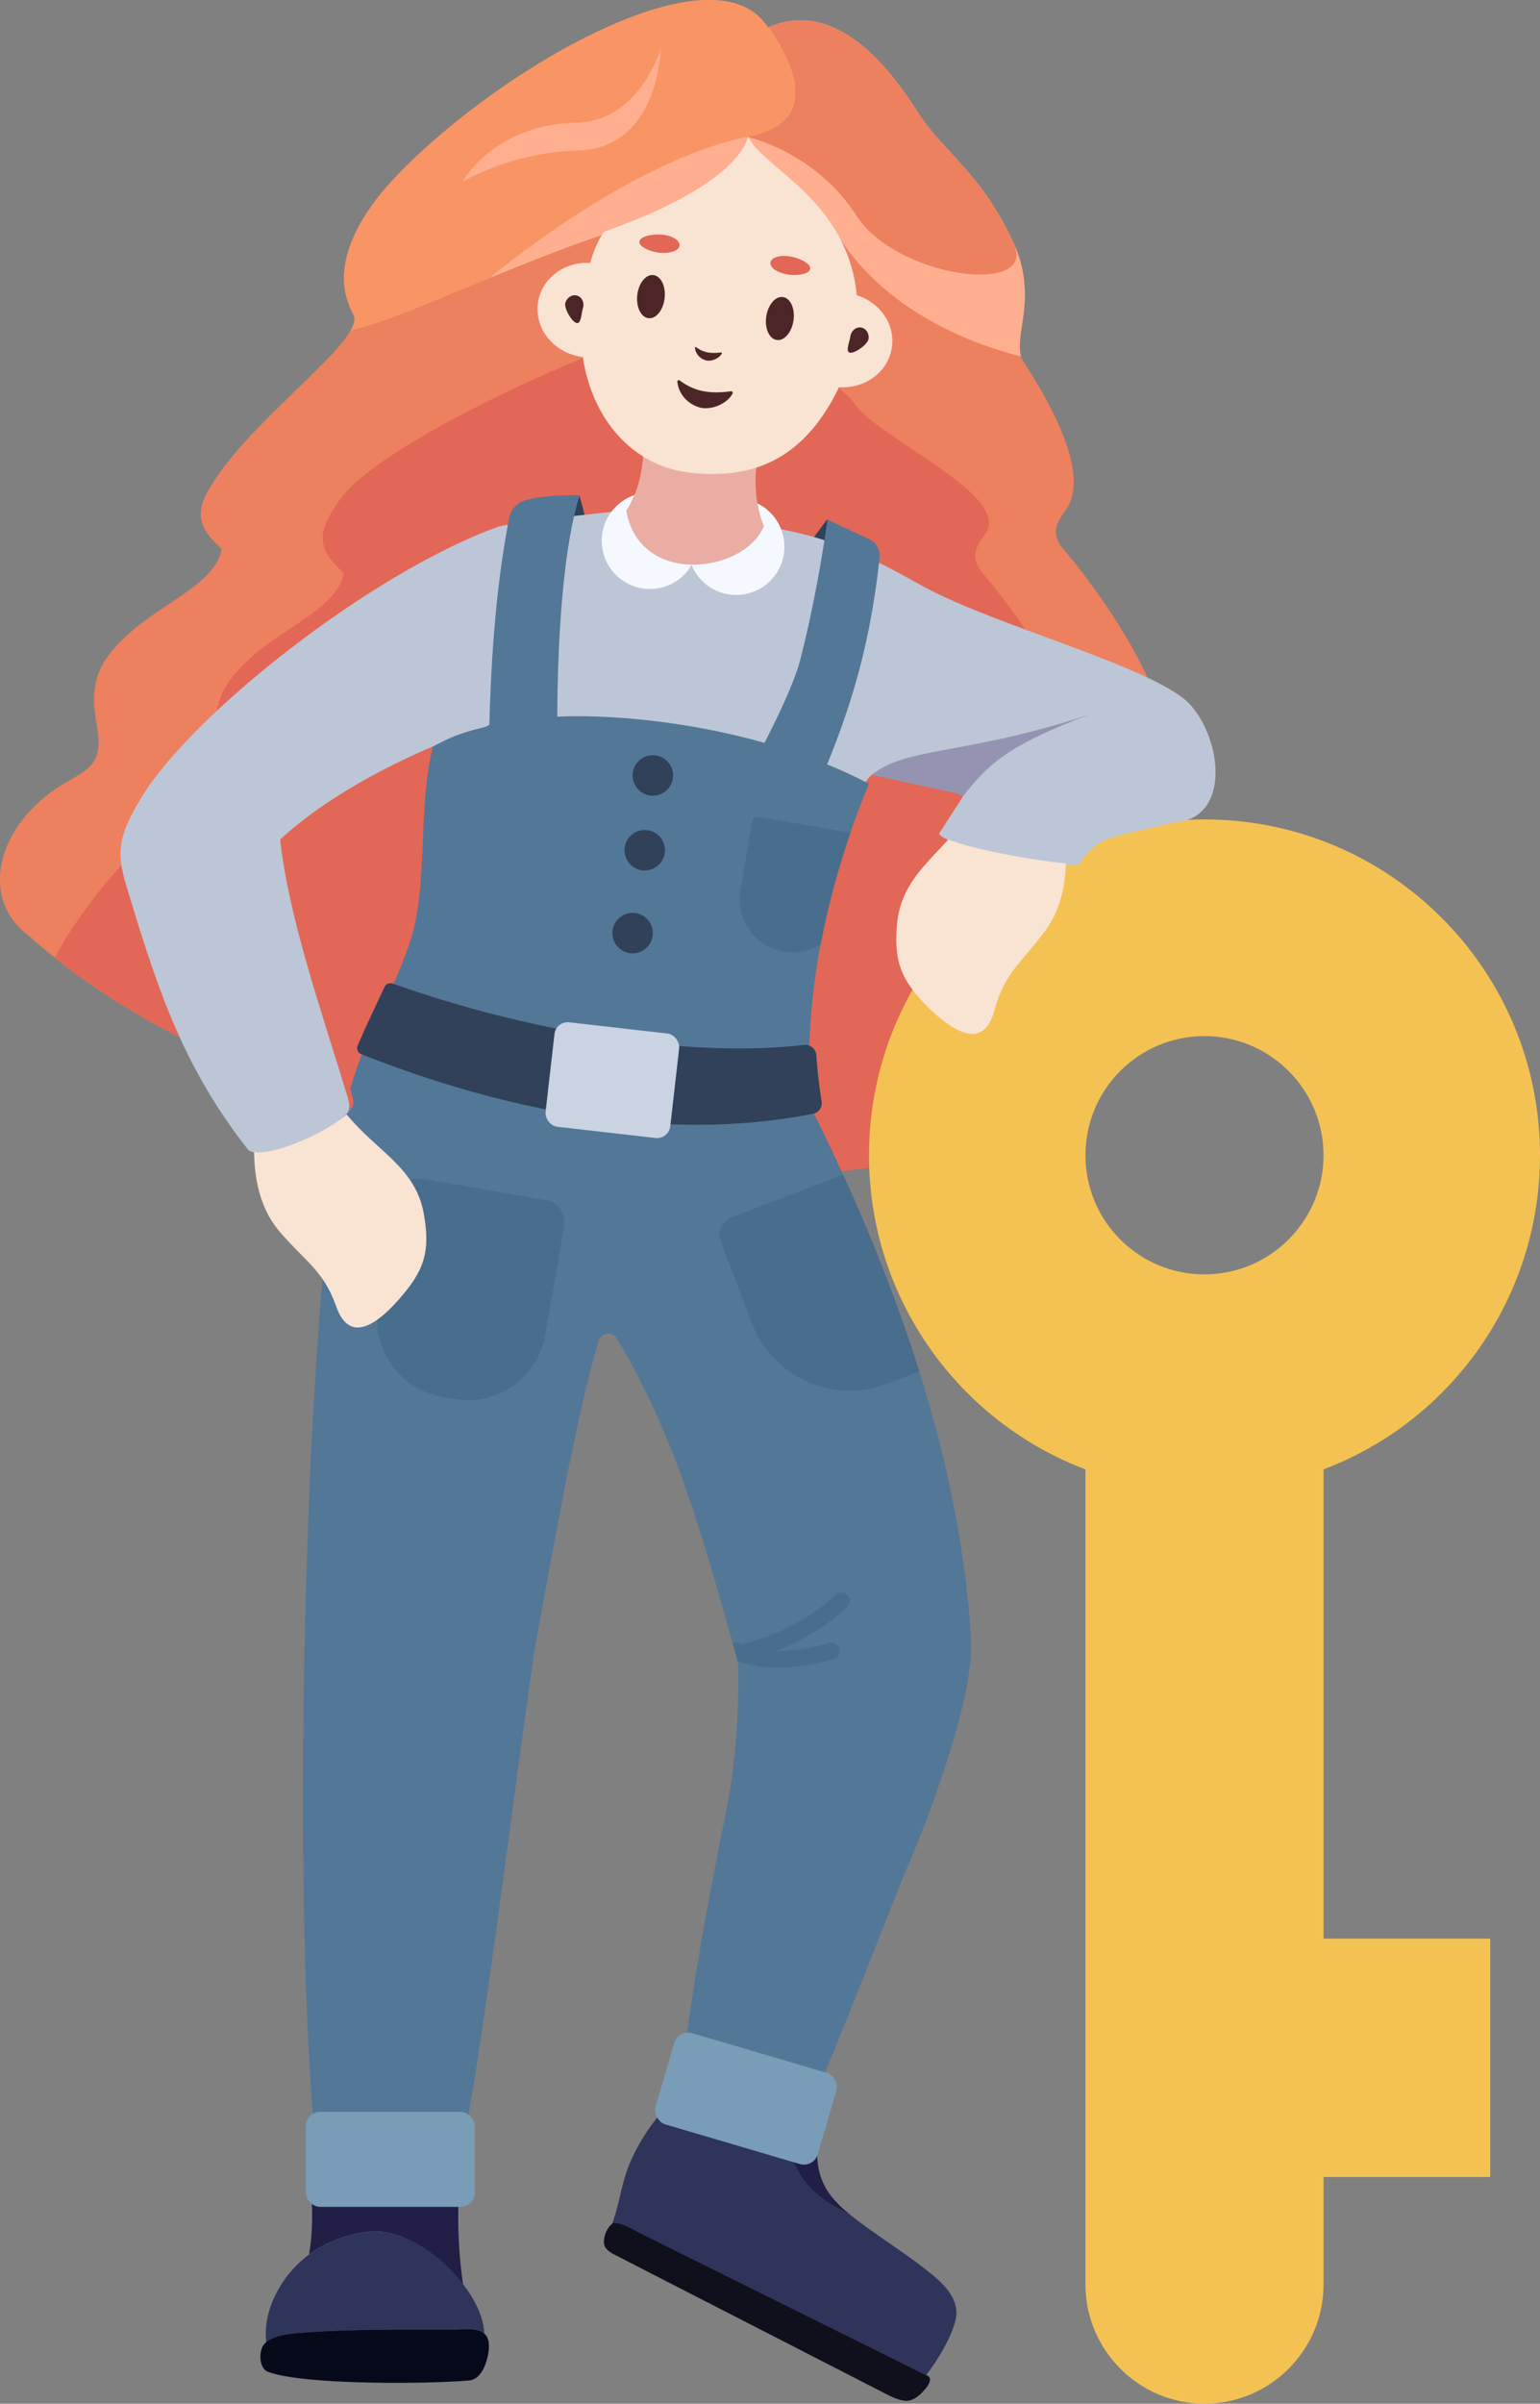 <?xml version="1.0" encoding="UTF-8"?>
<svg id="Camada_2" data-name="Camada 2" xmlns="http://www.w3.org/2000/svg" viewBox="0 0 276.33 430.91">
  <rect x="0" y="0" width="276.33" height="430.91" fill="#808080" stroke="none"/>
  <defs>
    <style>
      .cls-1 {
        fill: #2f345a;
      }

      .cls-1, .cls-2, .cls-3, .cls-4, .cls-5, .cls-6, .cls-7, .cls-8, .cls-9, .cls-10, .cls-11, .cls-12, .cls-13, .cls-14, .cls-15, .cls-16, .cls-17, .cls-18, .cls-19, .cls-20, .cls-21, .cls-22, .cls-23, .cls-24 {
        stroke-width: 0px;
      }

      .cls-1, .cls-2, .cls-4, .cls-5, .cls-9, .cls-10, .cls-12, .cls-13, .cls-14, .cls-15, .cls-16, .cls-17, .cls-18, .cls-19, .cls-20, .cls-22, .cls-23, .cls-24 {
        fill-rule: evenodd;
      }

      .cls-2 {
        fill: #06091a;
      }

      .cls-3, .cls-10 {
        fill: #496d8d;
      }

      .cls-4 {
        fill: #9494b2;
      }

      .cls-5 {
        fill: #bdc6d6;
      }

      .cls-6, .cls-23 {
        fill: #31415a;
      }

      .cls-7, .cls-24 {
        fill: #ffaf8f;
      }

      .cls-8, .cls-14 {
        fill: #4c2626;
      }

      .cls-9 {
        fill: #ed805f;
      }

      .cls-11 {
        fill: #c9d3e2;
      }

      .cls-12 {
        fill: #0f101c;
      }

      .cls-13 {
        fill: #f4c253;
      }

      .cls-15 {
        fill: #f5f9ff;
      }

      .cls-16 {
        fill: #537797;
      }

      .cls-17 {
        fill: #f99564;
      }

      .cls-18 {
        fill: #e26756;
      }

      .cls-19 {
        fill: #211f45;
      }

      .cls-20 {
        fill: #eaada4;
      }

      .cls-21 {
        fill: #799cb7;
      }

      .cls-22 {
        fill: #f9e3d3;
      }
    </style>
  </defs>
  <g id="Camada_1-2" data-name="Camada 1">
    <g id="Menina">
      <path class="cls-9" d="M137.79,4.94c-9.88-15.67-51.28,9.21-68.46,28.58-4.75,5.41-9.4,13.39-6.93,20.51.38,1.14.76,1.9,1.04,2.47,2.09,4.18-16.71,17.38-24.5,28.96-3.51,5.03-4.56,8.26.85,12.91-1.04,6.46-11.39,9.88-17.76,16.24-5.03,4.84-5.89,8.93-4.65,15.48,1.61,8.07-2.94,8.07-8.17,11.87-10.73,7.98-12.15,19.94-3.99,25.83,48.85,44.03,163.46,55.15,179.91,28.31s21.74-49.63,23.83-59.13c2.75-12.72-14.97-34.9-17.82-38.12-3.04-3.42-1.33-5.32.28-7.69,4.37-6.84-3.89-20.32-7.88-26.49-2.29-3.56,2.95-10.82-1.65-20.98-5.71-12.59-12.7-16.42-17.24-23.55s-14.34-20.7-26.87-15.19Z"/>
      <path class="cls-18" d="M194.48,141.29c2.75-12.72-14.97-34.9-17.82-38.12-3.04-3.42-1.33-5.32.28-7.69,4.37-6.84-19.75-17.09-23.73-23.26-2.29-3.56-20.46-15.12-26.09-15.12-9.28,0-58.5,21.1-66.29,32.68-3.51,5.03-4.56,8.26.85,12.91-1.04,6.46-11.39,9.88-17.76,16.24-5.03,4.84-5.89,8.93-4.65,15.48,1.61,8.07-2.94,8.07-8.17,11.87-6.53,4.85-16.38,16.05-21.26,25.41,51.08,40.77,159.35,50.44,175.31,24.42,4.84-7.89,8.71-15.43,11.82-22.39.61-14.63-3.8-26.46-2.49-32.42Z"/>
      <path class="cls-13" d="M216.13,146.9c33.23,0,60.2,26.97,60.2,60.2,0,25.73-16.14,47.76-38.84,56.31v84.13h29.91v42.73h-29.91v19.28c0,11.77-9.59,21.36-21.36,21.36h0c-11.77,0-21.36-9.59-21.36-21.36v-146.14c-22.69-8.55-38.84-30.58-38.84-56.31,0-33.23,26.97-60.2,60.2-60.2h0ZM216.13,185.74c11.77,0,21.36,9.59,21.36,21.36s-9.59,21.36-21.36,21.36-21.36-9.5-21.36-21.36,9.59-21.36,21.36-21.36Z"/>
      <path class="cls-20" d="M115.52,79.88c-.18,8.01-2.99,11.74-5.08,14.5,5.26,10.08,22.29,10.9,28.2,2.63-2.37-2.85-3.7-8.65-2.76-14.75-5.13,1.23-14.33,1.68-18.89-.5l-1.48-1.88Z"/>
      <polygon class="cls-23" points="149.43 101.75 142.51 101.07 148.39 93.14 151.91 95.94 149.43 101.75"/>
      <polygon class="cls-23" points="106.09 96.67 99.18 96.67 99.18 88.9 103.99 88.9 106.09 96.67"/>
      <path class="cls-5" d="M44.45,206.06c2.18,2.18,12.44-2.28,17-5.7,1.42-1.04,1.51-1.88.75-4.26-4.84-15.86-10.33-31.45-11.94-45.6,8.17-7.5,19.55-13.58,30.47-17.95.38-.09-.09,4.46.19,4.37,2.94-1.14,9.21.28,12.44-.57l54.63,16.17c5.61-4.65,5.6-13.27,9.82-14.31,4.91-1.21,10.94,2.61,15.03,4.5l-4.08,6.36c-2.85,1.99,23.57,7.03,24.9,5.8,3.8-5.13,4.46-4.37,16.92-7.41,10.16-.57,8.83-14.43,3.13-20.98-5.79-6.65-34.57-14.08-47.76-21.2-7.68-4.21-15.91-9.12-28.9-10.89-3.45,8.33-22.3,10.89-24.69-2.94-5.22.66-18.18,1.82-22.93,2.96-22.83,8.23-55.12,33.69-64.14,48.69-4.94,8.17-4.18,10.73-1.9,18.04,5.13,17,9.88,30.67,21.08,44.91h0Z"/>
      <path class="cls-4" d="M172.83,142.72c4.27-5.41,7.45-8.89,22.75-14.67-21.96,7.33-33.01,5.78-39.14,10.86l14.87,3.24c.47.09,1.04.28,1.52.57Z"/>
      <path class="cls-16" d="M94.29,89.67c2.87-.81,6.77-.91,9.71-.91-2.6,8.41-3.91,22.44-4.01,39.72,0,0,0,0,0,0,11.49-.57,35.88,1.53,55.92,12.02,0,0,0,0,0,.01-9.02,21.93-11.68,41.24-10.44,57.95,0,0,0,0,0,0,17.57,35.13,27.16,67.04,28.77,95.62.57,9.78-7.17,31.06-12.11,42.22-10.52,26.62-16.59,42-17.82,43.14-8.07,7.12-24.51,1.84-22.33-4.71,2.09-18.14,4.88-33.08,8.11-49.03,1.71-8.07,2.56-17.09,2.37-27.53,0,0,0,0,0,0-6.68-24.06-11.38-40.77-21.75-58.2-.81-1.36-2.86-1.11-3.31.41-2.86,9.68-5.76,23.53-11.5,55.52-4.84,33.33-12.21,95.79-15.35,96.74-7.79,2.56-13.53,2.31-21.12,1.26-6.55-.95-7.21-129.81.86-186.31.38-2.75.76-5.13,1.23-7.31,0,0,0,0,0,0,1.33-1.04,2.37-1.8,1.61-4.08l-.28-1.04s0,0,0,0c3.04-10.44,7.12-15.86,10.63-26.02,3.51-10.35,1.36-23.89,4.2-35.28,0,0,0,0,0,0,6.01-3.44,9.84-3.17,10.13-4.02.44-16.65,1.81-27.95,3.55-36.98.29-1.52,1.41-2.74,2.9-3.17Z"/>
      <path class="cls-23" d="M144.26,187.32c-20.85,2.46-49.69-2.42-73.8-11-.57-.2-1.2.06-1.46.61-1.6,3.42-3.29,6.93-4.82,10.48-.27.62.03,1.34.66,1.58,25.19,9.95,54.08,16.02,81.08,10.67,1-.2,1.66-1.16,1.51-2.17-.32-2.07-.8-5.54-.94-8.28-.06-1.15-1.08-2.02-2.22-1.88Z"/>
      <path class="cls-19" d="M55.94,394.73c.19,3.23,0,6.46-.47,9.4.47-.38.95-.66,1.42-.95,3.04-1.8,7.31-3.32,11.2-3.13,4.84.28,11.11,4.37,15,9.5-.76-5.13-1.04-10.73-.76-17.09-7.22,2.18-18.8,2.94-26.4,2.28h0Z"/>
      <path class="cls-1" d="M47.78,419.9c-.76-5.89,3.04-13.01,9.12-16.71,3.04-1.8,7.31-3.32,11.2-3.13,7.5.38,18.42,10.16,18.8,18.23-1.23-1.04-3.61-.66-5.32-.66-9.69,0-18.8-.09-27.35.57-1.33.09-3.61.28-5.22.95-.47.19-.85.47-1.23.76h0Z"/>
      <path class="cls-2" d="M81.58,417.62c-9.69,0-18.8-.09-27.35.57-1.33.09-3.61.28-5.22.95-.85.38-1.52.85-1.9,1.52-.66,1.33-.57,3.99,1.04,4.56,6.36,2.37,28.87,2.18,36.08,1.52,1.71-.19,2.75-2.09,3.23-4.08,1.42-6.08-3.04-5.03-5.89-5.03Z"/>
      <path class="cls-19" d="M152.42,396.92c-.76-.66-1.52-1.23-2.09-1.9-4.08-3.99-4.27-9.02-3.04-14.05.09-.47.19-1.04.38-1.52-.38.19-.76.28-1.14.38-1.71.57-3.61.85-5.7.95.76,9.5,5.51,13.39,11.58,16.14Z"/>
      <path class="cls-1" d="M120.99,376.22c-3.51,3.51-6.36,7.5-8.26,12.25-1.33,3.51-1.71,7.31-3.04,10.54.76.09,2.37-.19,4.08.85l52.42,25.92c2.18-2.85,4.46-6.65,5.22-9.69,1.04-3.8-2.09-6.74-5.03-9.02-4.37-3.51-10.07-6.93-13.96-10.16-6.08-2.75-10.82-6.65-11.58-16.14-6.93.19-15.29-1.8-19.85-4.56h0Z"/>
      <path class="cls-12" d="M166.57,425.97l-51.94-25.73c-2.28-1.33-4.27-1.99-4.75-1.61-.85.57-1.52,2.09-1.52,3.23,0,1.04.57,1.61,1.8,2.28,16.71,8.55,32.57,16.71,49.28,25.26,1.52.76,3.13,1.33,4.27.76.95-.38,1.8-1.23,2.56-2.18.85-1.14.66-1.8.28-1.99h0Z"/>
      <path class="cls-3" d="M72.4,212.97h22.57c2.17,0,3.92,1.76,3.92,3.92v19.94c0,7.75-6.29,14.04-14.04,14.04h-2.29c-7.77,0-14.08-6.31-14.08-14.08v-19.9c0-2.17,1.76-3.92,3.92-3.92Z" transform="translate(40.95 -10.91) rotate(9.86)"/>
      <path class="cls-22" d="M45.59,206.53c.09,6.08,1.61,10.82,4.65,14.34,4.46,5.22,7.79,6.84,10.07,13.29,2.37,6.84,7.31,3.23,11.11-1.04,4.46-5.03,5.89-8.36,4.65-15.38-1.42-8.45-8.45-11.3-13.86-17.95-.28.19-.47.38-.76.57-3.99,3.04-12.34,6.74-15.86,6.17h0Z"/>
      <path class="cls-17" d="M181.91,43.68c-5.71-12.59-12.7-16.42-17.24-23.55-4.55-7.13-14.34-20.7-26.87-15.19-9.88-15.67-51.28,9.21-68.46,28.58-4.75,5.41-9.4,13.39-6.93,20.51.38,1.14.76,1.9,1.04,2.47.34.67.13,1.58-.48,2.67,9.97-1.92,33.63-14.45,55.37-20.18,20.29-5.35,20.81-14.21,32.46,3.86,7.2,11.18,20.32,18.03,32.41,21.03-1.25-3.79,3.01-10.73-1.28-20.2Z"/>
      <path class="cls-24" d="M181.91,43.68c-5.71-12.59-12.7-16.42-17.24-23.55-4.53-7.1-14.27-20.6-26.74-15.24,5.23,7.58,8.84,17.13-3.66,19.61-21.52,4.27-46.38,25.33-46.38,25.33h0c9.48-3.91,20.17-8.13,30.44-10.84,20.29-5.35,20.81-14.21,32.46,3.86,7.2,11.18,20.32,18.03,32.41,21.03-1.25-3.79,3.01-10.73-1.28-20.2Z"/>
      <path class="cls-9" d="M181.91,43.68c-5.71-12.59-12.7-16.42-17.24-23.55-4.53-7.1-14.27-20.6-26.74-15.24,5.23,7.58,8.84,17.13-3.66,19.61-.05.01-.1.02-.16.03,0,0,12.17,2.64,19.58,14.14,7.2,11.18,32.51,14.48,28.22,5.02Z"/>
      <path class="cls-22" d="M191.25,154.78c-.09,4.75-1.33,8.74-3.61,11.96-4.18,5.7-7.41,7.6-9.21,14.43-1.99,7.12-7.22,3.8-11.49-.19-4.94-4.84-6.65-8.17-5.98-15.38.66-6.84,4.94-10.45,9.21-15.1,4.18,1.71,15.38,3.8,21.08,4.27h0Z"/>
      <path class="cls-22" d="M153.73,52.92c-.24-2.64-.86-5.35-2.01-8.08-4.62-11.04-15.56-15.88-17.45-20.34-3.05,9.7-25.82,16.99-25.82,16.99,0,0-1.36,1.53-2.56,5.63-4.62-.26-8.71,2.78-9.36,7.13-.68,4.62,2.79,8.97,7.76,9.71.09.01.18.02.28.03,1.66,11.12,8.92,19.68,19.48,20.78,9.06.94,18.3-.97,25-12.52.52-.89,1.02-1.84,1.49-2.84,4.67.33,8.84-2.73,9.49-7.12.62-4.16-2.13-8.08-6.3-9.36Z"/>
      <path class="cls-18" d="M118.61,42.05c1.8.11,3.35.95,3.32,1.91-.02.86-1.42,1.49-3.35,1.36-1.8-.11-3.85-1.04-3.84-1.9-.09-.98,2.07-1.48,3.87-1.36Z"/>
      <ellipse class="cls-8" cx="116.8" cy="53.18" rx="3.89" ry="2.47" transform="translate(51.03 163.38) rotate(-83.65)"/>
      <path class="cls-14" d="M125.67,73.08c-2.27-.58-3.91-2.44-4.13-4.64-.02-.24.24-.39.43-.24,2.22,1.67,4.78,2.56,9.18,1.94.22-.03.39.19.3.39-.77,1.64-3.52,3.05-5.78,2.56Z"/>
      <path class="cls-18" d="M141.94,46c-1.77-.35-3.48.08-3.69,1.01-.2.84,1,1.8,2.9,2.16,1.77.35,3.99-.03,4.19-.87.34-.92-1.63-1.95-3.4-2.3Z"/>
      <ellipse class="cls-8" cx="139.93" cy="57.1" rx="3.89" ry="2.47" transform="translate(63.28 187.35) rotate(-81.72)"/>
      <path class="cls-14" d="M126.71,64.62c-1.1-.28-1.9-1.18-2.01-2.26-.01-.12.12-.19.21-.12,1.08.81,2.32,1.24,4.46.94.11-.02.19.09.15.19-.37.79-1.71,1.48-2.81,1.24Z"/>
      <path class="cls-7" d="M83.01,32.54c.24-.42,5.96-10.25,20.37-10.54,11.13-.23,14.99-12.64,15.15-13.17,0,0-.24,17.86-15.05,18.17-11.47.24-20.48,5.54-20.48,5.54Z"/>
      <path class="cls-14" d="M104.6,55.2c-.29.97-.3,2.95-1.17,2.7s-2.27-2.67-1.98-3.63,1.23-1.54,2.1-1.28,1.35,1.25,1.06,2.22Z"/>
      <path class="cls-14" d="M152.59,60.29c-.14,1-.96,2.81-.06,2.94s3.17-1.48,3.32-2.48-.47-1.91-1.37-2.04-1.74.58-1.89,1.58Z"/>
      <path class="cls-15" d="M112.38,91.61c.51-.83,1-1.78,1.44-2.85-1.48.51-2.85,1.41-3.91,2.72-3.01,3.71-2.45,9.15,1.25,12.17,3.71,3.01,9.15,2.45,12.17-1.25.3-.37.56-.77.79-1.17-5.34-.1-10.51-2.88-11.75-9.61Z"/>
      <path class="cls-15" d="M137.56,91.29c-.52-.42-1.07-.77-1.65-1.05.26,1.54.66,2.95,1.18,4.16-.02,0-.04,0-.06,0-1.75,4.22-7.45,6.95-12.96,6.83.53,1.32,1.39,2.53,2.57,3.49,3.71,3.01,9.15,2.45,12.17-1.25,3.01-3.71,2.45-9.15-1.25-12.17Z"/>
      <path class="cls-16" d="M145.71,142.98l-10.49-6.09s6.78-12.38,8.36-18.55c3.34-13.04,4.89-25.19,4.89-25.19l7.5,3.52c1.24.58,1.98,1.87,1.85,3.24-.38,3.89-1.43,12.27-3.97,21.41-3.49,12.55-8.13,21.68-8.13,21.68Z"/>
      <rect class="cls-21" x="54.87" y="378.58" width="30.33" height="17.05" rx="2.58" ry="2.58"/>
      <rect class="cls-21" x="118.71" y="367.69" width="30.33" height="17.05" rx="2.58" ry="2.58" transform="translate(111.65 -22.49) rotate(16.4)"/>
      <circle class="cls-6" cx="117.14" cy="139.02" r="3.63"/>
      <circle class="cls-6" cx="115.69" cy="152.42" r="3.63"/>
      <circle class="cls-6" cx="113.51" cy="167.28" r="3.63"/>
      <rect class="cls-11" x="98.61" y="184.22" width="22.52" height="18.85" rx="2.39" ry="2.39" transform="translate(22.71 -11.23) rotate(6.52)"/>
      <path class="cls-3" d="M149.96,285.88c-6.25,5.87-13.72,8.15-16.88,8.89-.12-.06-.2-.1-.21-.1-.44-.25-.95-.26-1.38-.06.31,1.11.62,2.23.94,3.37.12-.02.25-.05.4-.08,1.37.49,3.67,1.07,6.89,1.07,2.67,0,5.96-.4,9.87-1.58.79-.24,1.24-1.08,1-1.87-.24-.79-1.08-1.25-1.87-1-3.81,1.15-6.94,1.48-9.39,1.44,3.77-1.48,8.44-3.92,12.68-7.89.6-.57.63-1.52.07-2.12-.56-.6-1.52-.63-2.12-.07Z"/>
      <path class="cls-3" d="M151.29,210.61l-20,7.6c-1.74.66-2.61,2.61-1.95,4.34l5.57,14.66c3.68,9.68,14.5,14.54,24.18,10.87l5.86-2.22c-3.56-11.34-8.1-23.09-13.66-35.24Z"/>
      <path class="cls-10" d="M152.61,149.3l-16.59-2.88c-.48-.08-.94.24-1.02.72l-2.16,12.41c-.9,5.21,2.58,10.16,7.79,11.07,2.39.41,4.71-.11,6.62-1.28,1.2-6.4,2.95-13.07,5.35-20.03Z"/>
    </g>
  </g>
</svg>